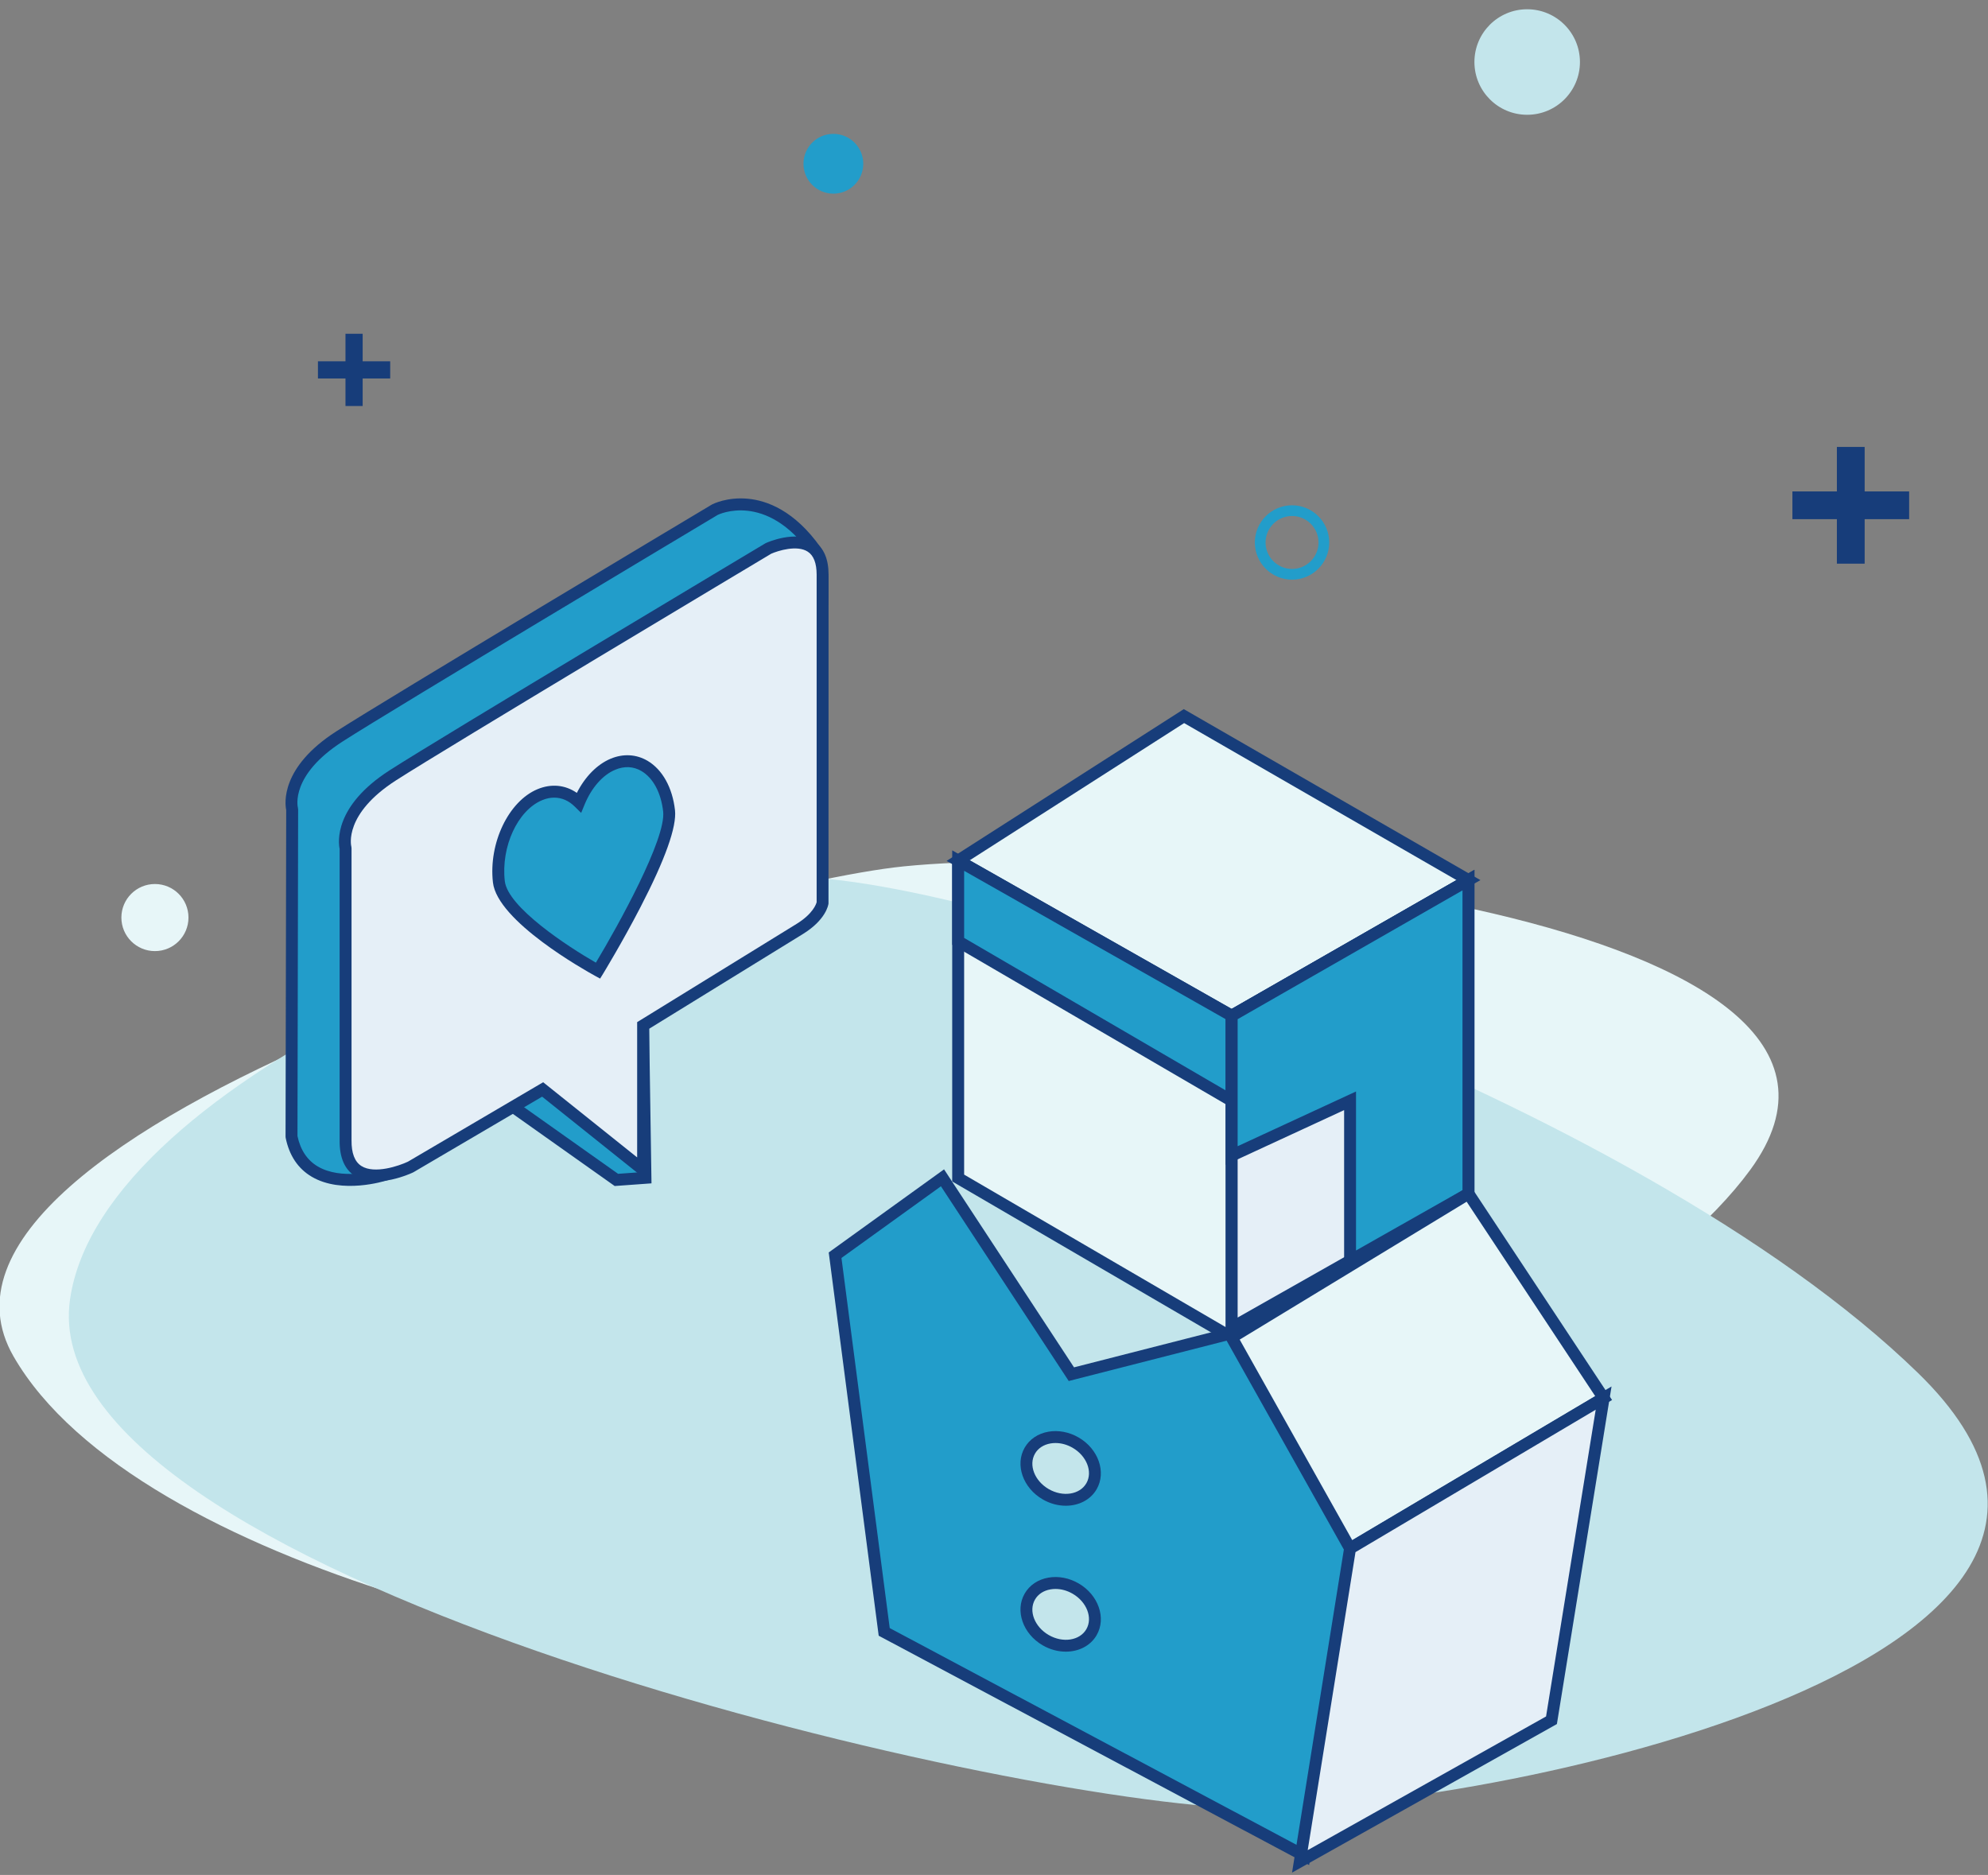 <?xml version="1.0" encoding="UTF-8"?>
<svg width="88px" height="83px" viewBox="0 0 88 83" version="1.1" xmlns="http://www.w3.org/2000/svg" xmlns:xlink="http://www.w3.org/1999/xlink">
    <rect x="0" y="0" width="88" height="83" fill="#808080" stroke="none"/>
    <!-- Generator: sketchtool 41.2 (35397) - http://www.bohemiancoding.com/sketch -->
    <title>2EA3DA30-E8CB-4417-9D3D-F228120585A5</title>
    <desc>Created with sketchtool.</desc>
    <defs>
        <polygon id="path-1" points="0 99.998 99.998 99.998 99.998 0 0 0"></polygon>
    </defs>
    <g id="Page-1" stroke="none" stroke-width="1" fill="none" fill-rule="evenodd">
        <g id="NEXT-ORBIT-LANDING-PAGE-V002" transform="translate(-179, -2215)">
            <g id="Page-1" transform="translate(171, 2207)">
                <path d="M65.193,30.842 C64.547,30.842 64.021,31.368 64.021,32.014 C64.021,32.66 64.547,33.186 65.193,33.186 C65.839,33.186 66.365,32.66 66.365,32.014 C66.365,31.368 65.839,30.842 65.193,30.842 Z M65.193,33.66 C64.285,33.66 63.546,32.922 63.546,32.014 C63.546,31.107 64.285,30.368 65.193,30.368 C66.1,30.368 66.839,31.107 66.839,32.014 C66.839,32.922 66.1,33.66 65.193,33.66 Z" id="Fill-1" fill="#229DCA"></path>
                <path d="M48.006,46.352 C59.422,45.198 93.664,48.592 85.477,59.785 C78.656,69.111 52.171,80.048 44.608,81.217 C36.664,82.444 14.012,77.464 8.596,68.039 C2.807,57.968 39.366,47.226 48.006,46.352" id="Fill-3" fill="#E7F6F8"></path>
                <path d="M62.832,88.046 C50.635,87.478 9.394,77.555 11.098,65.534 C12.517,55.52 35.201,46.936 43.006,46.828 C51.206,46.715 80.345,56.558 92.908,68.784 C106.332,81.848 72.061,88.476 62.832,88.046" id="Fill-5" fill="#C3E5EB"></path>
                <path d="M77.937,10.745 C77.937,12.035 76.891,13.081 75.601,13.081 C74.311,13.081 73.266,12.035 73.266,10.745 C73.266,9.456 74.311,8.41 75.601,8.41 C76.891,8.41 77.937,9.456 77.937,10.745" id="Fill-7" fill="#C3E5EB"></path>
                <mask id="mask-2" fill="white">
                    <use xlink:href="#path-1"></use>
                </mask>
                <g id="Clip-10"></g>
                <polygon id="Fill-9" fill="#173D7A" mask="url(#mask-2)" points="89.311 32.952 90.54 32.952 90.54 27.785 89.311 27.785"></polygon>
                <polygon id="Fill-11" fill="#173D7A" mask="url(#mask-2)" points="87.342 30.982 92.509 30.982 92.509 29.754 87.342 29.754"></polygon>
                <path d="M44.889,16.573 C45.62,16.573 46.213,15.98 46.213,15.249 C46.213,14.518 45.62,13.926 44.889,13.926 C44.158,13.926 43.566,14.518 43.566,15.249 C43.566,15.98 44.158,16.573 44.889,16.573" id="Fill-12" fill="#229DCA" mask="url(#mask-2)"></path>
                <path d="M14.858,50.103 C15.679,50.103 16.343,49.438 16.343,48.618 C16.343,47.798 15.679,47.133 14.858,47.133 C14.038,47.133 13.373,47.798 13.373,48.618 C13.373,49.438 14.038,50.103 14.858,50.103" id="Fill-13" fill="#E7F6F8" mask="url(#mask-2)"></path>
                <polygon id="Fill-14" fill="#173D7A" mask="url(#mask-2)" points="22.074 24.754 25.272 24.754 25.272 23.994 22.074 23.994"></polygon>
                <polygon id="Fill-15" fill="#173D7A" mask="url(#mask-2)" points="23.293 25.973 24.053 25.973 24.053 22.775 23.293 22.775"></polygon>
                <polygon id="Fill-16" fill="#E7F6F8" mask="url(#mask-2)" points="50.414 60.149 62.521 67.208 62.521 53.396 50.414 46.528"></polygon>
                <path d="M50.678,59.997 L62.257,66.749 L62.257,53.55 L50.678,46.981 L50.678,59.997 Z M62.785,67.668 L50.15,60.3 L50.15,46.075 L62.785,53.242 L62.785,67.668 Z" id="Fill-17" fill="#173D7A" mask="url(#mask-2)"></path>
                <polygon id="Fill-18" fill="#E7F6F8" mask="url(#mask-2)" points="50.414 46.096 60.409 39.7 73.002 46.96 62.521 52.965"></polygon>
                <path d="M50.925,46.083 L62.52,52.661 L72.472,46.959 L60.416,40.009 L50.925,46.083 Z M62.522,53.268 L49.903,46.11 L60.401,39.391 L73.532,46.96 L62.522,53.268 Z" id="Fill-19" fill="#173D7A" mask="url(#mask-2)"></path>
                <polygon id="Fill-20" fill="#229DCA" mask="url(#mask-2)" points="50.414 49.67 62.521 56.73 62.521 52.965 50.414 46.096"></polygon>
                <path d="M50.678,49.519 L62.257,56.27 L62.257,53.118 L50.678,46.549 L50.678,49.519 Z M62.785,57.189 L50.15,49.821 L50.15,45.643 L62.785,52.811 L62.785,57.189 Z" id="Fill-21" fill="#173D7A" mask="url(#mask-2)"></path>
                <polygon id="Fill-22" fill="#E5EFF7" mask="url(#mask-2)" points="62.521 66.777 62.521 52.965 73.002 46.96 73.002 60.84"></polygon>
                <path d="M62.785,53.118 L62.785,66.324 L72.738,60.686 L72.738,47.415 L62.785,53.118 Z M62.257,67.229 L62.257,52.812 L73.266,46.504 L73.266,60.993 L62.257,67.229 Z" id="Fill-23" fill="#173D7A" mask="url(#mask-2)"></path>
                <polygon id="Fill-24" fill="#229DCA" mask="url(#mask-2)" points="62.521 59.152 62.521 52.964 73.002 46.96 73.002 60.839 67.761 63.808 67.761 56.73"></polygon>
                <path d="M68.025,56.317 L68.025,63.356 L72.738,60.686 L72.738,47.415 L62.785,53.117 L62.785,58.74 L68.025,56.317 Z M67.498,64.261 L67.498,57.142 L62.257,59.565 L62.257,52.812 L73.266,46.505 L73.266,60.993 L67.498,64.261 Z" id="Fill-25" fill="#173D7A" mask="url(#mask-2)"></path>
                <polygon id="Fill-26" fill="#229DCA" mask="url(#mask-2)" points="44.966 63.565 49.72 60.139 55.425 68.831 62.728 66.965 67.969 76.301 65.747 90.155 47.139 80.24"></polygon>
                <path d="M47.384,80.071 L65.545,89.748 L67.693,76.35 L62.597,67.271 L55.308,69.134 L49.651,60.514 L45.248,63.687 L47.384,80.071 Z M65.949,90.562 L46.896,80.409 L44.684,63.443 L49.789,59.764 L55.542,68.529 L62.859,66.659 L68.243,76.252 L68.229,76.343 L65.949,90.562 Z" id="Fill-27" fill="#173D7A" mask="url(#mask-2)"></path>
                <polygon id="Fill-28" fill="#E7F6F8" mask="url(#mask-2)" points="73.002 60.84 78.986 69.89 67.761 76.545 62.521 67.208"></polygon>
                <path d="M62.876,67.301 L67.859,76.18 L78.613,69.804 L72.922,61.197 L62.876,67.301 Z M67.663,76.909 L62.166,67.115 L73.082,60.482 L79.359,69.975 L67.663,76.909 Z" id="Fill-29" fill="#173D7A" mask="url(#mask-2)"></path>
                <polygon id="Fill-30" fill="#E5EFF7" mask="url(#mask-2)" points="76.677 84.151 65.54 90.398 67.761 76.545 78.986 69.89"></polygon>
                <path d="M68.002,76.709 L65.887,89.901 L76.437,83.983 L78.635,70.404 L68.002,76.709 Z M65.193,90.896 L67.521,76.381 L67.627,76.318 L79.336,69.375 L76.917,84.319 L65.193,90.896 Z" id="Fill-31" fill="#173D7A" mask="url(#mask-2)"></path>
                <path d="M56.316,73.792 C55.951,74.424 55.044,74.583 54.291,74.148 C53.537,73.713 53.221,72.848 53.586,72.216 C53.951,71.585 54.857,71.425 55.611,71.861 C56.365,72.296 56.68,73.161 56.316,73.792" id="Fill-32" fill="#C3E5EB" mask="url(#mask-2)"></path>
                <path d="M54.724,71.879 C54.648,71.879 54.572,71.885 54.498,71.898 C54.194,71.952 53.951,72.111 53.815,72.348 C53.523,72.853 53.796,73.557 54.423,73.919 C55.049,74.281 55.796,74.165 56.088,73.66 C56.379,73.156 56.106,72.451 55.479,72.089 C55.24,71.951 54.978,71.879 54.724,71.879 M55.178,74.655 C54.84,74.655 54.486,74.565 54.159,74.376 C53.28,73.869 52.921,72.841 53.358,72.084 C53.574,71.71 53.946,71.459 54.407,71.378 C54.851,71.301 55.325,71.391 55.743,71.632 C56.621,72.139 56.981,73.167 56.544,73.924 C56.27,74.399 55.747,74.655 55.178,74.655" id="Fill-33" fill="#173D7A" mask="url(#mask-2)"></path>
                <path d="M56.316,80.252 C55.951,80.884 55.044,81.043 54.291,80.607 C53.537,80.172 53.221,79.307 53.586,78.676 C53.951,78.044 54.857,77.885 55.611,78.32 C56.365,78.756 56.68,79.62 56.316,80.252" id="Fill-34" fill="#C3E5EB" mask="url(#mask-2)"></path>
                <path d="M54.724,78.339 C54.648,78.339 54.572,78.345 54.498,78.358 C54.194,78.411 53.951,78.571 53.815,78.808 C53.523,79.312 53.796,80.017 54.423,80.379 C55.049,80.741 55.796,80.625 56.088,80.12 C56.379,79.616 56.106,78.911 55.479,78.549 C55.24,78.411 54.978,78.339 54.724,78.339 M55.178,81.115 C54.84,81.115 54.486,81.025 54.159,80.836 C53.28,80.329 52.921,79.301 53.358,78.544 C53.574,78.17 53.946,77.919 54.407,77.838 C54.851,77.76 55.325,77.851 55.743,78.092 C56.621,78.599 56.981,79.627 56.544,80.384 C56.27,80.859 55.747,81.115 55.178,81.115" id="Fill-35" fill="#173D7A" mask="url(#mask-2)"></path>
                <path d="M20.904,58.317 L20.933,43.828 C20.933,43.828 20.49,42.233 23.02,40.604 C25.307,39.133 39.651,30.558 39.651,30.558 C39.651,30.558 41.979,29.367 44.111,32.387 C45.41,34.226 42.048,46.244 42.048,46.244 C42.048,46.244 41.975,46.825 41.031,47.406 C40.087,47.988 36.438,51.413 36.438,51.413 L36.571,60.139 L35.285,60.232 L29.658,56.246 L25.034,60.005 C25.034,60.005 21.479,61.144 20.904,58.317" id="Fill-36" fill="#229DCA" mask="url(#mask-2)"></path>
                <path d="M21.168,58.29 C21.299,58.911 21.603,59.364 22.069,59.638 C23.095,60.241 24.626,59.847 24.908,59.767 L29.646,55.915 L35.36,59.962 L36.304,59.894 L36.172,51.301 L36.257,51.221 C36.407,51.08 39.937,47.77 40.893,47.182 C41.696,46.687 41.786,46.211 41.787,46.206 L41.794,46.173 C43.132,41.391 44.795,33.813 43.896,32.539 C41.918,29.738 39.793,30.782 39.771,30.793 C39.643,30.87 25.42,39.374 23.163,40.826 C20.85,42.314 21.173,43.702 21.188,43.761 L21.197,43.829 L21.168,58.29 Z M35.209,60.502 L35.132,60.447 L29.668,56.577 L25.161,60.241 L25.114,60.256 C25.034,60.282 23.137,60.876 21.804,60.094 C21.195,59.737 20.805,59.157 20.645,58.369 L20.64,58.316 L20.669,43.858 C20.611,43.577 20.406,41.973 22.877,40.382 C25.142,38.925 39.372,30.417 39.516,30.332 C39.558,30.31 40.192,29.99 41.107,30.078 C41.936,30.155 43.168,30.593 44.327,32.235 C45.654,34.115 42.672,44.993 42.306,46.301 C42.28,46.443 42.119,47.047 41.17,47.631 C40.337,48.143 37.256,51.009 36.703,51.526 L36.839,60.384 L35.209,60.502 Z" id="Fill-37" fill="#173D7A" mask="url(#mask-2)"></path>
                <path d="M23.298,58.478 L23.298,45.548 C23.298,45.548 22.854,43.952 25.384,42.324 C27.671,40.852 42.016,32.278 42.016,32.278 C42.016,32.278 44.413,31.188 44.413,33.44 L44.413,47.964 C44.413,47.964 44.34,48.545 43.396,49.126 C42.451,49.707 36.468,53.395 36.468,53.395 L36.468,59.784 L32.02,56.228 L26.182,59.657 C26.182,59.657 23.268,61.056 23.298,58.478" id="Fill-38" fill="#E5EFF7" mask="url(#mask-2)"></path>
                <path d="M42.138,32.512 C41.63,32.816 27.754,41.113 25.527,42.546 C23.215,44.034 23.538,45.422 23.553,45.48 L23.561,45.548 L23.561,58.481 C23.555,59.046 23.701,59.427 23.996,59.615 C24.577,59.986 25.672,59.607 26.058,59.424 L32.043,55.908 L36.204,59.235 L36.204,53.247 L36.33,53.17 C36.33,53.17 42.313,49.482 43.257,48.901 C43.989,48.452 44.129,48.016 44.149,47.938 L44.149,33.44 C44.149,32.931 44.016,32.587 43.753,32.419 C43.282,32.115 42.44,32.378 42.138,32.512 L42.138,32.512 Z M36.732,60.333 L31.997,56.547 L26.296,59.895 C26.23,59.927 24.664,60.667 23.712,60.06 C23.254,59.768 23.025,59.235 23.034,58.477 L23.034,45.578 C22.975,45.297 22.77,43.693 25.242,42.102 C27.506,40.645 41.737,32.137 41.88,32.051 L41.906,32.038 C41.96,32.013 43.223,31.449 44.039,31.975 C44.462,32.247 44.677,32.74 44.677,33.44 L44.674,47.997 C44.665,48.069 44.557,48.722 43.534,49.351 C42.671,49.882 37.597,53.009 36.732,53.542 L36.732,60.333 Z" id="Fill-39" fill="#173D7A" mask="url(#mask-2)"></path>
                <path d="M35.135,41.829 C34.489,42.098 33.954,42.734 33.631,43.521 C33.167,43.062 32.543,42.909 31.896,43.178 C30.71,43.672 29.898,45.398 30.082,47.032 C30.267,48.667 34.471,50.968 34.471,50.968 C34.471,50.968 37.801,45.529 37.617,43.894 C37.432,42.26 36.321,41.335 35.135,41.829" id="Fill-40" fill="#229DCA" mask="url(#mask-2)"></path>
                <path d="M32.533,43.309 C32.358,43.309 32.179,43.346 31.998,43.422 C30.914,43.873 30.173,45.479 30.345,47.003 C30.475,48.158 33.119,49.894 34.377,50.614 C35.364,48.971 37.491,45.133 37.355,43.924 C37.26,43.089 36.91,42.436 36.393,42.132 C36.041,41.925 35.641,41.904 35.237,42.073 C34.68,42.304 34.184,42.869 33.875,43.621 L33.725,43.985 L33.445,43.709 C33.178,43.444 32.865,43.309 32.533,43.309 L32.533,43.309 Z M34.564,51.32 L34.344,51.2 C33.901,50.957 30.014,48.783 29.82,47.062 C29.624,45.321 30.51,43.47 31.794,42.935 C32.403,42.682 33.02,42.743 33.534,43.099 C33.901,42.377 34.435,41.835 35.034,41.585 C35.589,41.354 36.167,41.387 36.661,41.677 C37.322,42.066 37.766,42.864 37.879,43.865 C37.961,44.596 37.446,46.042 36.347,48.165 C35.542,49.72 34.704,51.092 34.696,51.106 L34.564,51.32 Z" id="Fill-41" fill="#173D7A" mask="url(#mask-2)"></path>
            </g>
        </g>
    </g>
</svg>